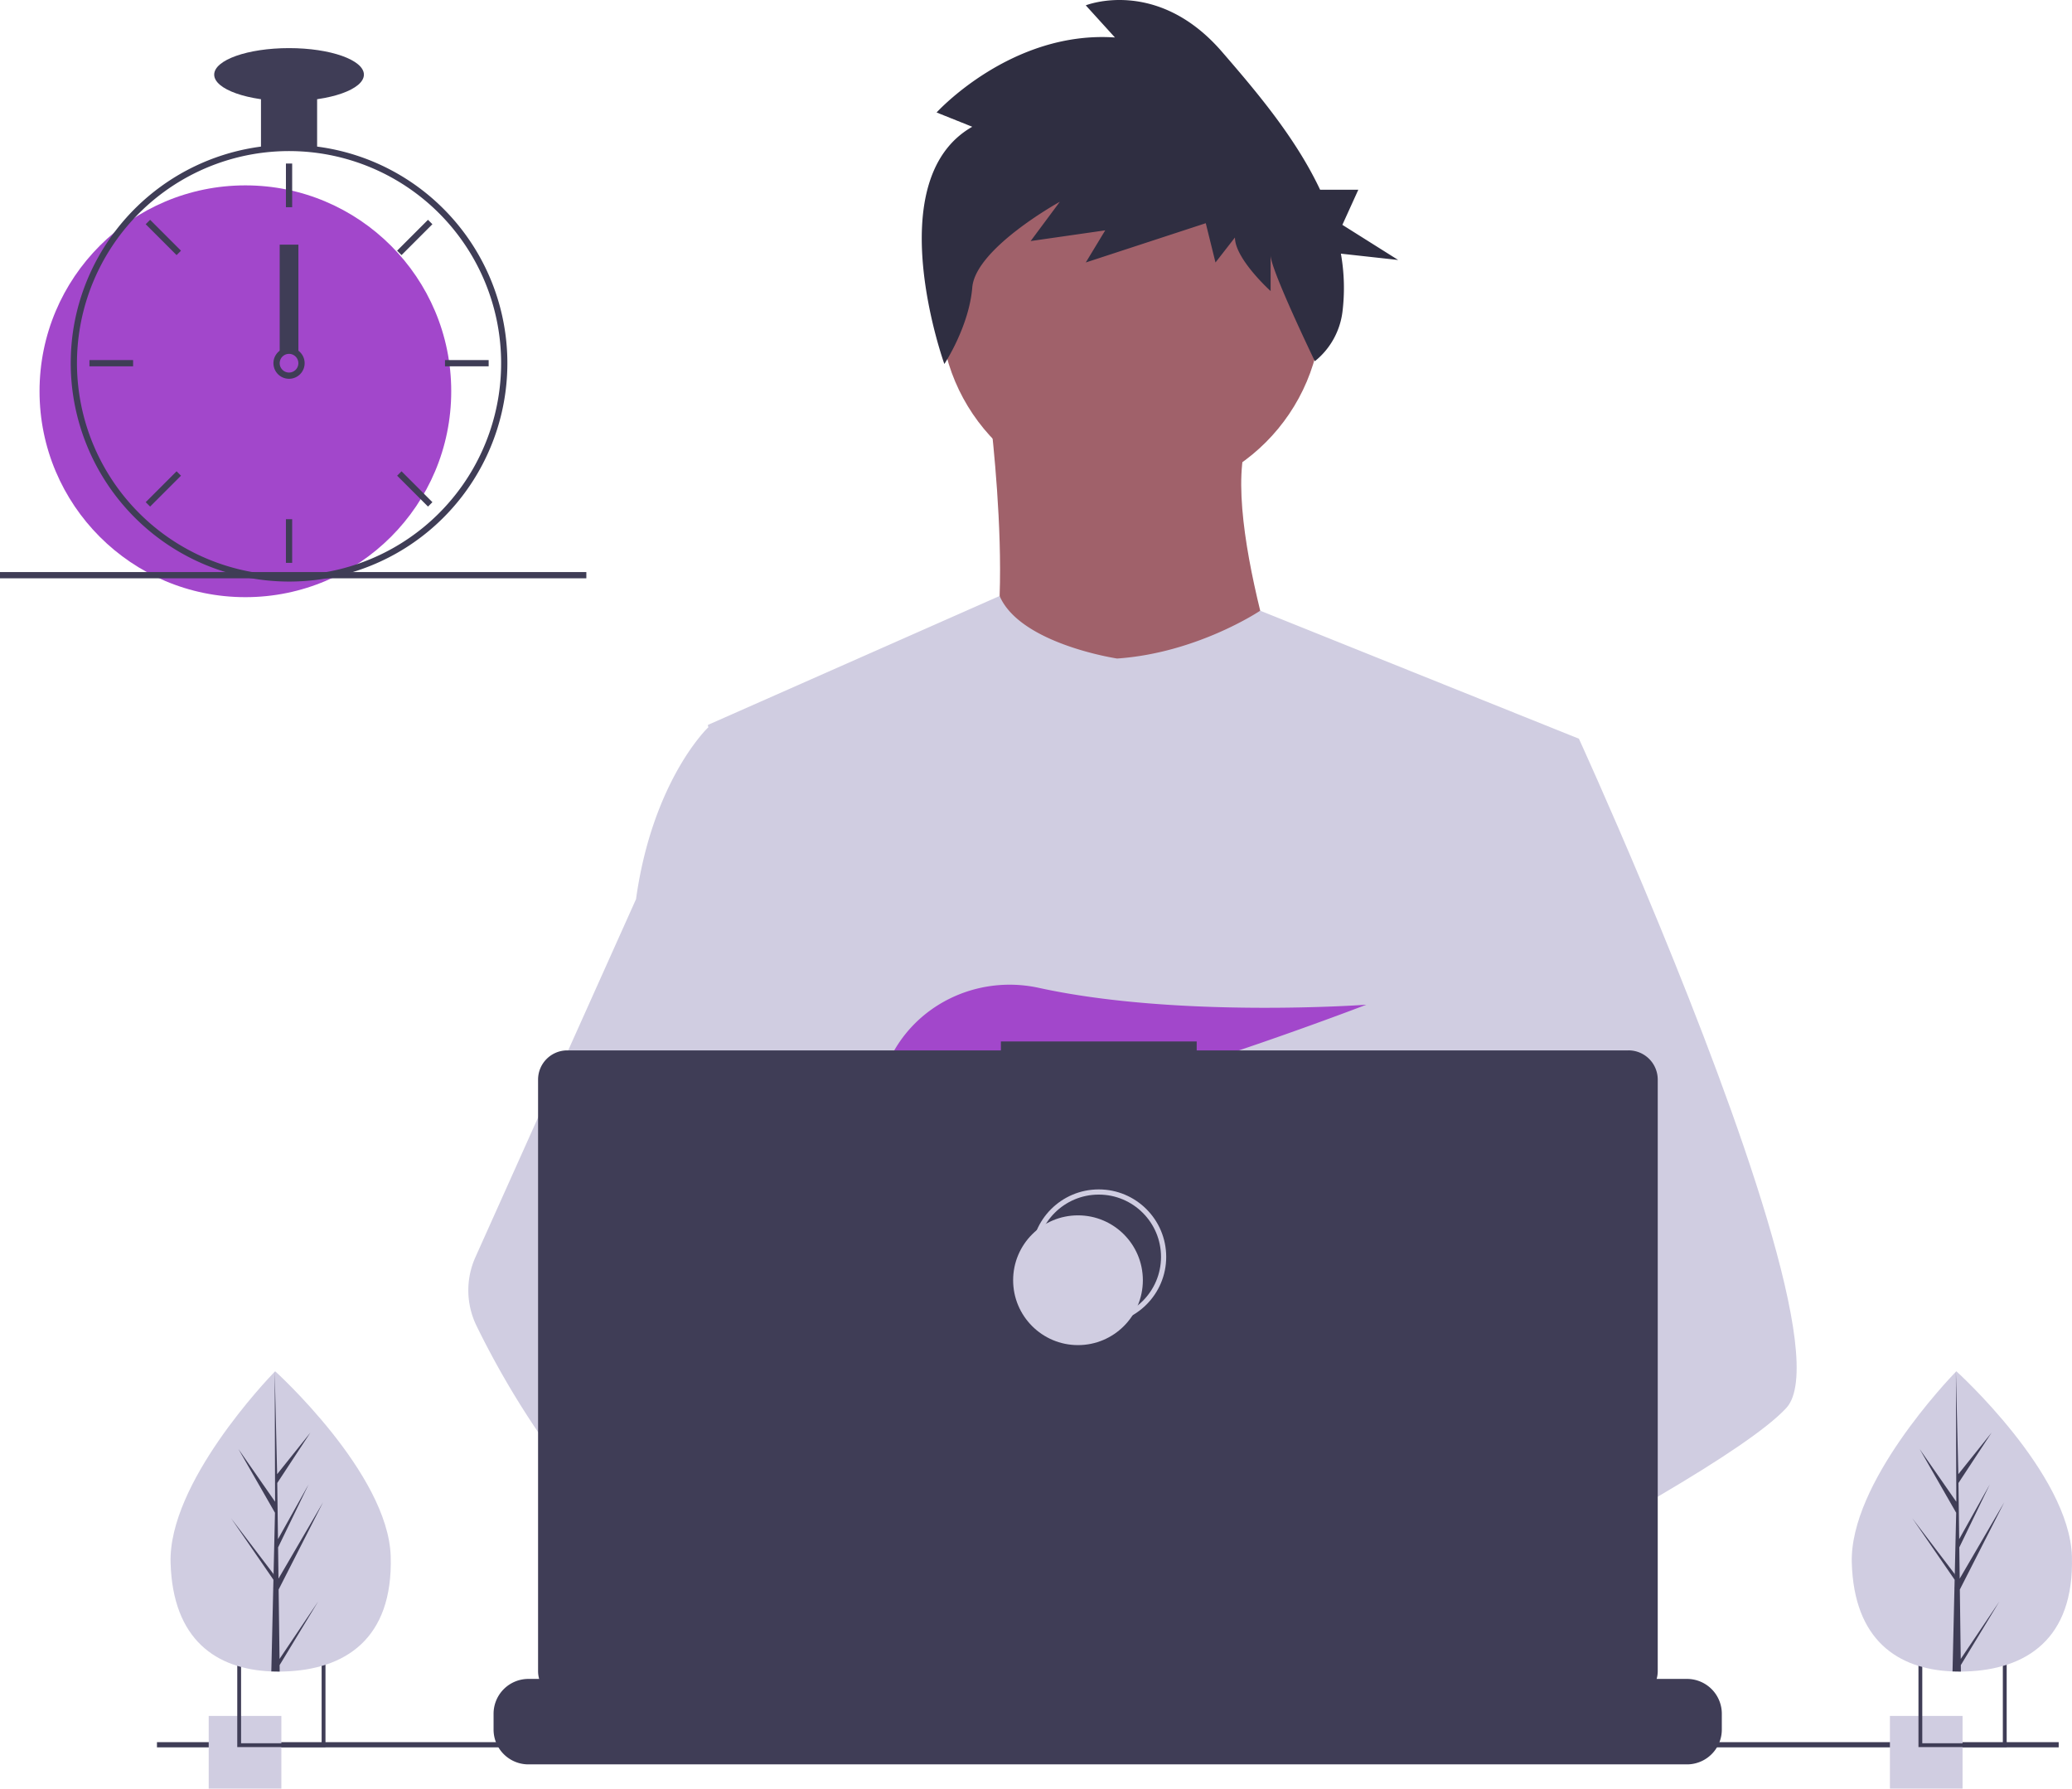 <svg id="Group_105" data-name="Group 105" xmlns="http://www.w3.org/2000/svg" width="798.627" height="689.223" viewBox="0 0 798.627 689.223">
  <circle id="Ellipse_378" data-name="Ellipse 378" cx="73.536" cy="73.536" r="73.536" transform="translate(362.385 44.869)" fill="#a0616a"/>
  <path id="Path_1099" data-name="Path 1099" d="M581.722,260.562S595.577,365,574.262,376.728s126.823,12.789,126.823,12.789-33.038-90.588-18.118-118.3Z" transform="translate(-200.686 -105.389)" fill="#a0616a"/>
  <path id="Path_1100" data-name="Path 1100" d="M809.257,390.045l-12.32,56.1-26.05,118.69-.78,6.5-8.99,75.25-5.98,49.99-4.01,33.58c-24.38,12.53-42.05,21.18-42.05,21.18s-1.52-7.62-3.97-17.37c-17.11,5.13-48.77,13.64-75.6,15.34,9.77,10.89,14.26,21.12,8.17,28.67-18.38,22.76-94.26-24.92-120.8-42.7a71.842,71.842,0,0,0-.7,12.86l-20.31-15.62,2.01-35.94,3.39-60.81,4.26-76.26a80.061,80.061,0,0,1-3.37-10.03c-6.22-22.12-13.77-66.29-19.56-103.33-4.66-29.81-8.16-55-8.9-60.36-.1-.7-.15-1.06-.15-1.06l112.43-49.68c7.99,18.53,45.3,24.1,45.3,24.1,30.91-2.13,55.14-18.43,55.14-18.43Z" transform="translate(-200.686 -105.389)" fill="#d0cde1"/>
  <path id="Path_1101" data-name="Path 1101" d="M717.607,730.025s-4.76,1.63-12.5,3.94c-17.11,5.13-48.77,13.64-75.6,15.34-23.1,1.48-42.62-2.08-46.19-17.15-1.53-6.48.64-11.81,5.37-16.19,14.12-13.09,51-17.78,80.25-19.39,8.26-.45,15.9-.66,22.26-.74,10.8-.14,17.88.08,17.88.08l.17.66Z" transform="translate(-200.686 -105.389)" fill="#a0616a"/>
  <path id="Path_1102" data-name="Path 1102" d="M575.433,154.235l-13.749-5.5s28.749-31.651,68.747-28.9l-11.25-12.385s27.5-11.009,52.5,17.89c13.141,15.191,28.346,33.048,37.825,53.163h14.725l-6.146,13.532,21.509,13.532-22.077-2.431a75.616,75.616,0,0,1,.6,22.445,29.041,29.041,0,0,1-10.634,19h0s-17.052-35.3-17.052-40.8v13.761s-13.749-12.385-13.749-20.642l-7.5,9.633-3.75-15.137-46.248,15.137,7.5-12.385-28.749,4.128,11.25-15.137s-32.5,17.89-33.749,33.027-10.762,29.481-10.762,29.481S539.184,174.877,575.433,154.235Z" transform="translate(-200.686 -105.389)" fill="#2f2e41"/>
  <path id="Path_1103" data-name="Path 1103" d="M889.187,647.955c-7.49,8.12-26.05,20.35-48.55,33.59-8.37,4.92-17.28,9.99-26.37,15.03-21.69,12.03-44.4,23.95-63.14,33.58-24.38,12.53-42.05,21.18-42.05,21.18s-1.52-7.62-3.97-17.37c-3.28-13.05-8.22-29.92-13.37-37.39-.18-.26-.36-.5-.54-.74-1.5-1.97-3.01-3.12-4.5-3.12l74.42-46.13,32.16-19.94-23.17-55.31-29.06-69.38,17.54-55.81,17.63-56.1h33.04s10.94,23.88,24.93,57.18c2.09,4.98,4.25,10.17,6.45,15.53C869.417,532.755,905.3,630.5,889.187,647.955Z" transform="translate(-200.686 -105.389)" fill="#d0cde1"/>
  <path id="Path_1104" data-name="Path 1104" d="M637.677,777.975c-18.38,22.76-94.26-24.92-120.8-42.7-5.78-3.87-9.22-6.32-9.22-6.32l24.28-32.38,7.69-10.25s6.88,3.65,17.05,9.59c.37.22.74.44,1.12.66,8.77,5.15,19.78,11.88,30.89,19.39,15.33,10.37,30.83,22.2,40.82,33.34C639.277,760.195,643.767,770.425,637.677,777.975Z" transform="translate(-200.686 -105.389)" fill="#a0616a"/>
  <path id="Path_1105" data-name="Path 1105" d="M556.677,695.915a47.791,47.791,0,0,0-8.1.66c-22.99,3.95-29.77,24.76-31.7,38.7a71.847,71.847,0,0,0-.7,12.86l-20.31-15.62-7.4-5.69c-17.81-6.21-33.68-17.24-47.44-30.25a238.48,238.48,0,0,1-31.95-37.89,334.145,334.145,0,0,1-24.72-42.4,31.184,31.184,0,0,1-.43-26.45l25.15-56.05,36.76-81.92q.4-2.925.89-5.72c7.29-41.8,26.82-60.36,26.82-60.36h14.92l9.98,60.36,12.4,74.99-8.69,28.34-20.08,65.45,19.19,20.84Z" transform="translate(-200.686 -105.389)" fill="#d0cde1"/>
  <path id="Path_1106" data-name="Path 1106" d="M573.563,521.195l12.755,14.881c4.739-.9,9.687-1.965,14.784-3.158l-3.663-11.723,8.958,10.45c54-13.281,120.927-39.1,120.927-39.1s-72.257,5.3-126.208-6.489c-23.871-5.215-48.431,6.618-58.226,29-5.694,13.011-4.8,24.283,15.394,24.283a133.379,133.379,0,0,0,20.353-1.914Z" transform="translate(-200.686 -105.389)" fill="#a247cb"/>
  <path id="Path_1107" data-name="Path 1107" d="M864.337,765.775v6.07a13.338,13.338,0,0,1-.91,4.87,13.693,13.693,0,0,1-.97,2,13.438,13.438,0,0,1-11.55,6.56H404.357a13.437,13.437,0,0,1-11.55-6.56,13.685,13.685,0,0,1-.97-2,13.339,13.339,0,0,1-.91-4.87v-6.07a13.426,13.426,0,0,1,13.43-13.43H430.1v-2.83a.559.559,0,0,1,.56-.56h13.43a.559.559,0,0,1,.56.56v2.83h8.39v-2.83a.559.559,0,0,1,.56-.56h13.43a.559.559,0,0,1,.56.56v2.83h8.4v-2.83a.559.559,0,0,1,.56-.56h13.43a.559.559,0,0,1,.56.56v2.83h8.39v-2.83a.559.559,0,0,1,.56-.56h13.43a.559.559,0,0,1,.56.56v2.83h8.39v-2.83a.559.559,0,0,1,.56-.56h13.43a.559.559,0,0,1,.56.56v2.83h8.4v-2.83a.559.559,0,0,1,.56-.56h13.43a.559.559,0,0,1,.56.56v2.83h8.39v-2.83a.559.559,0,0,1,.56-.56h105.2a.559.559,0,0,1,.56.56v2.83h8.4v-2.83a.559.559,0,0,1,.56-.56h13.43a.566.566,0,0,1,.56.56v2.83h8.39v-2.83a.559.559,0,0,1,.56-.56h13.43a.559.559,0,0,1,.56.56v2.83h8.39v-2.83a.559.559,0,0,1,.56-.56h13.43a.559.559,0,0,1,.56.56v2.83h8.4v-2.83a.559.559,0,0,1,.56-.56H765.3a.557.557,0,0,1,.55.56v2.83h8.4v-2.83a.559.559,0,0,1,.56-.56h13.43a.559.559,0,0,1,.56.56v2.83h8.39v-2.83a.559.559,0,0,1,.56-.56h13.43a.559.559,0,0,1,.56.56v2.83h39.17a13.426,13.426,0,0,1,13.43,13.43Z" transform="translate(-200.686 -105.389)" fill="#3f3d56"/>
  <rect id="Rectangle_514" data-name="Rectangle 514" width="733" height="2" transform="translate(60.5 671.326)" fill="#3f3d56"/>
  <path id="Path_1108" data-name="Path 1108" d="M828.381,510.145H661.938v-3.431H586.466v3.431H419.337A11.259,11.259,0,0,0,408.079,521.4V749.315a11.259,11.259,0,0,0,11.259,11.259H828.381a11.259,11.259,0,0,0,11.259-11.259V521.4a11.259,11.259,0,0,0-11.259-11.259Z" transform="translate(-200.686 -105.389)" fill="#3f3d56"/>
  <circle id="Ellipse_379" data-name="Ellipse 379" cx="25" cy="25" r="25" transform="translate(398.5 459.326)" fill="none" stroke="#d0cde1" stroke-miterlimit="10" stroke-width="2"/>
  <circle id="Ellipse_380" data-name="Ellipse 380" cx="25" cy="25" r="25" transform="translate(390.5 468.326)" fill="#d0cde1"/>
  <rect id="Rectangle_515" data-name="Rectangle 515" width="28" height="28" transform="translate(80.446 661.223)" fill="#d0cde1"/>
  <path id="Path_1109" data-name="Path 1109" d="M292.136,744.612v34h34v-34Zm32.52,32.52h-31.05v-31.04h31.05Z" transform="translate(-200.686 -105.389)" fill="#3f3d56"/>
  <rect id="Rectangle_516" data-name="Rectangle 516" width="28" height="28" transform="translate(728.446 661.223)" fill="#d0cde1"/>
  <path id="Path_1110" data-name="Path 1110" d="M940.136,744.612v34h34v-34Zm32.52,32.52h-31.05v-31.04h31.05Z" transform="translate(-200.686 -105.389)" fill="#3f3d56"/>
  <circle id="Ellipse_381" data-name="Ellipse 381" cx="79.34" cy="79.34" r="79.34" transform="translate(15.24 71.432)" fill="#a247cb"/>
  <path id="Path_1111" data-name="Path 1111" d="M322.915,161.879a85.756,85.756,0,0,0-21.638,0,84.368,84.368,0,0,0-69.615,58.712,83.222,83.222,0,0,0-3.655,21.662c-.036,1.022-.06,2.056-.06,3.089A84.233,84.233,0,0,0,312.1,329.491c1.791,0,3.582-.06,5.349-.168a83.232,83.232,0,0,0,12.334-1.707,84.159,84.159,0,0,0-6.864-165.737Zm15.519,160.857h-.012a80.906,80.906,0,0,1-20.977,4.171c-1.767.12-3.558.18-5.35.18a81.845,81.845,0,0,1-81.745-81.745c0-1.034.024-2.068.06-3.089a81.744,81.744,0,1,1,108.023,80.482Z" transform="translate(-200.686 -105.389)" fill="#3f3d56"/>
  <rect id="Rectangle_517" data-name="Rectangle 517" width="2.404" height="16.83" transform="translate(110.208 63.018)" fill="#3f3d56"/>
  <rect id="Rectangle_518" data-name="Rectangle 518" width="2.404" height="16.83" transform="translate(56.159 86.401) rotate(-45)" fill="#3f3d56"/>
  <rect id="Rectangle_519" data-name="Rectangle 519" width="2.404" height="16.83" transform="translate(34.474 141.156) rotate(-90)" fill="#3f3d56"/>
  <rect id="Rectangle_520" data-name="Rectangle 520" width="2.404" height="16.83" transform="translate(57.858 195.204) rotate(-135)" fill="#3f3d56"/>
  <rect id="Rectangle_521" data-name="Rectangle 521" width="2.404" height="16.83" transform="translate(154.761 98.3) rotate(-135)" fill="#3f3d56"/>
  <rect id="Rectangle_522" data-name="Rectangle 522" width="2.404" height="16.83" transform="translate(171.516 141.156) rotate(-90)" fill="#3f3d56"/>
  <rect id="Rectangle_523" data-name="Rectangle 523" width="2.404" height="16.83" transform="translate(153.064 183.305) rotate(-45)" fill="#3f3d56"/>
  <rect id="Rectangle_524" data-name="Rectangle 524" width="2.404" height="16.83" transform="translate(110.208 200.06)" fill="#3f3d56"/>
  <path id="Path_1112" data-name="Path 1112" d="M315.7,240.534a6.011,6.011,0,0,0-7.213,0,6.187,6.187,0,0,0-1.719,2.02,6.011,6.011,0,1,0,8.932-2.02Zm-3.606,8.415a3.617,3.617,0,0,1-3.606-3.606,3.671,3.671,0,0,1,.637-2.044,3.6,3.6,0,1,1,2.969,5.65Z" transform="translate(-200.686 -105.389)" fill="#3f3d56"/>
  <rect id="Rectangle_525" data-name="Rectangle 525" width="21.638" height="21.638" transform="translate(100.591 35.369)" fill="#3f3d56"/>
  <ellipse id="Ellipse_382" data-name="Ellipse 382" cx="28.851" cy="10.218" rx="28.851" ry="10.218" transform="translate(82.559 18.539)" fill="#3f3d56"/>
  <rect id="Rectangle_526" data-name="Rectangle 526" width="7.213" height="40.872" transform="translate(107.803 94.273)" fill="#3f3d56"/>
  <rect id="Rectangle_527" data-name="Rectangle 527" width="226" height="2.404" transform="translate(0 220.44)" fill="#3f3d56"/>
  <path id="Path_1113" data-name="Path 1113" d="M351.28,705.143c.933,31.95-17.735,43.659-41.163,44.343q-.816.024-1.625.029-1.63.012-3.228-.054c-21.188-.88-37.96-12.127-38.828-41.84-.9-30.75,37.269-70.7,40.133-73.658l.005,0,.164-.169S350.347,673.2,351.28,705.143Z" transform="translate(-200.686 -105.389)" fill="#d0cde1"/>
  <path id="Path_1114" data-name="Path 1114" d="M308.43,744.644l14.882-22.131-14.852,24.512.031,2.49q-1.63.012-3.228-.054L306,717.449l-.02-.247.027-.048.071-3.025-16.3-23.663,16.279,21.4.058.639.558-24.186L292.6,663.786l14.117,20.284-.147-50.108V633.8l0,.164.934,39.491,12.829-16.041L307.55,676.853l.28,21.634,11.806-21.114-11.762,24.294.156,12.03L325.2,684.286l-17.117,33.608Z" transform="translate(-200.686 -105.389)" fill="#3f3d56"/>
  <path id="Path_1115" data-name="Path 1115" d="M999.28,705.143c.933,31.95-17.735,43.659-41.163,44.343q-.816.024-1.625.029-1.63.012-3.228-.054c-21.188-.88-37.96-12.127-38.828-41.84-.9-30.75,37.269-70.7,40.133-73.658l.005,0,.164-.169S998.347,673.2,999.28,705.143Z" transform="translate(-200.686 -105.389)" fill="#d0cde1"/>
  <path id="Path_1116" data-name="Path 1116" d="M956.43,744.644l14.882-22.131-14.852,24.512.031,2.49q-1.63.012-3.228-.054L954,717.449l-.02-.247.027-.048.071-3.025-16.3-23.663,16.279,21.4.058.639.557-24.186L940.6,663.786l14.117,20.284-.147-50.108V633.8l0,.164.934,39.491,12.83-16.041L955.55,676.853l.28,21.634,11.806-21.114-11.762,24.294.156,12.03L973.2,684.286l-17.117,33.608Z" transform="translate(-200.686 -105.389)" fill="#3f3d56"/>
</svg>

